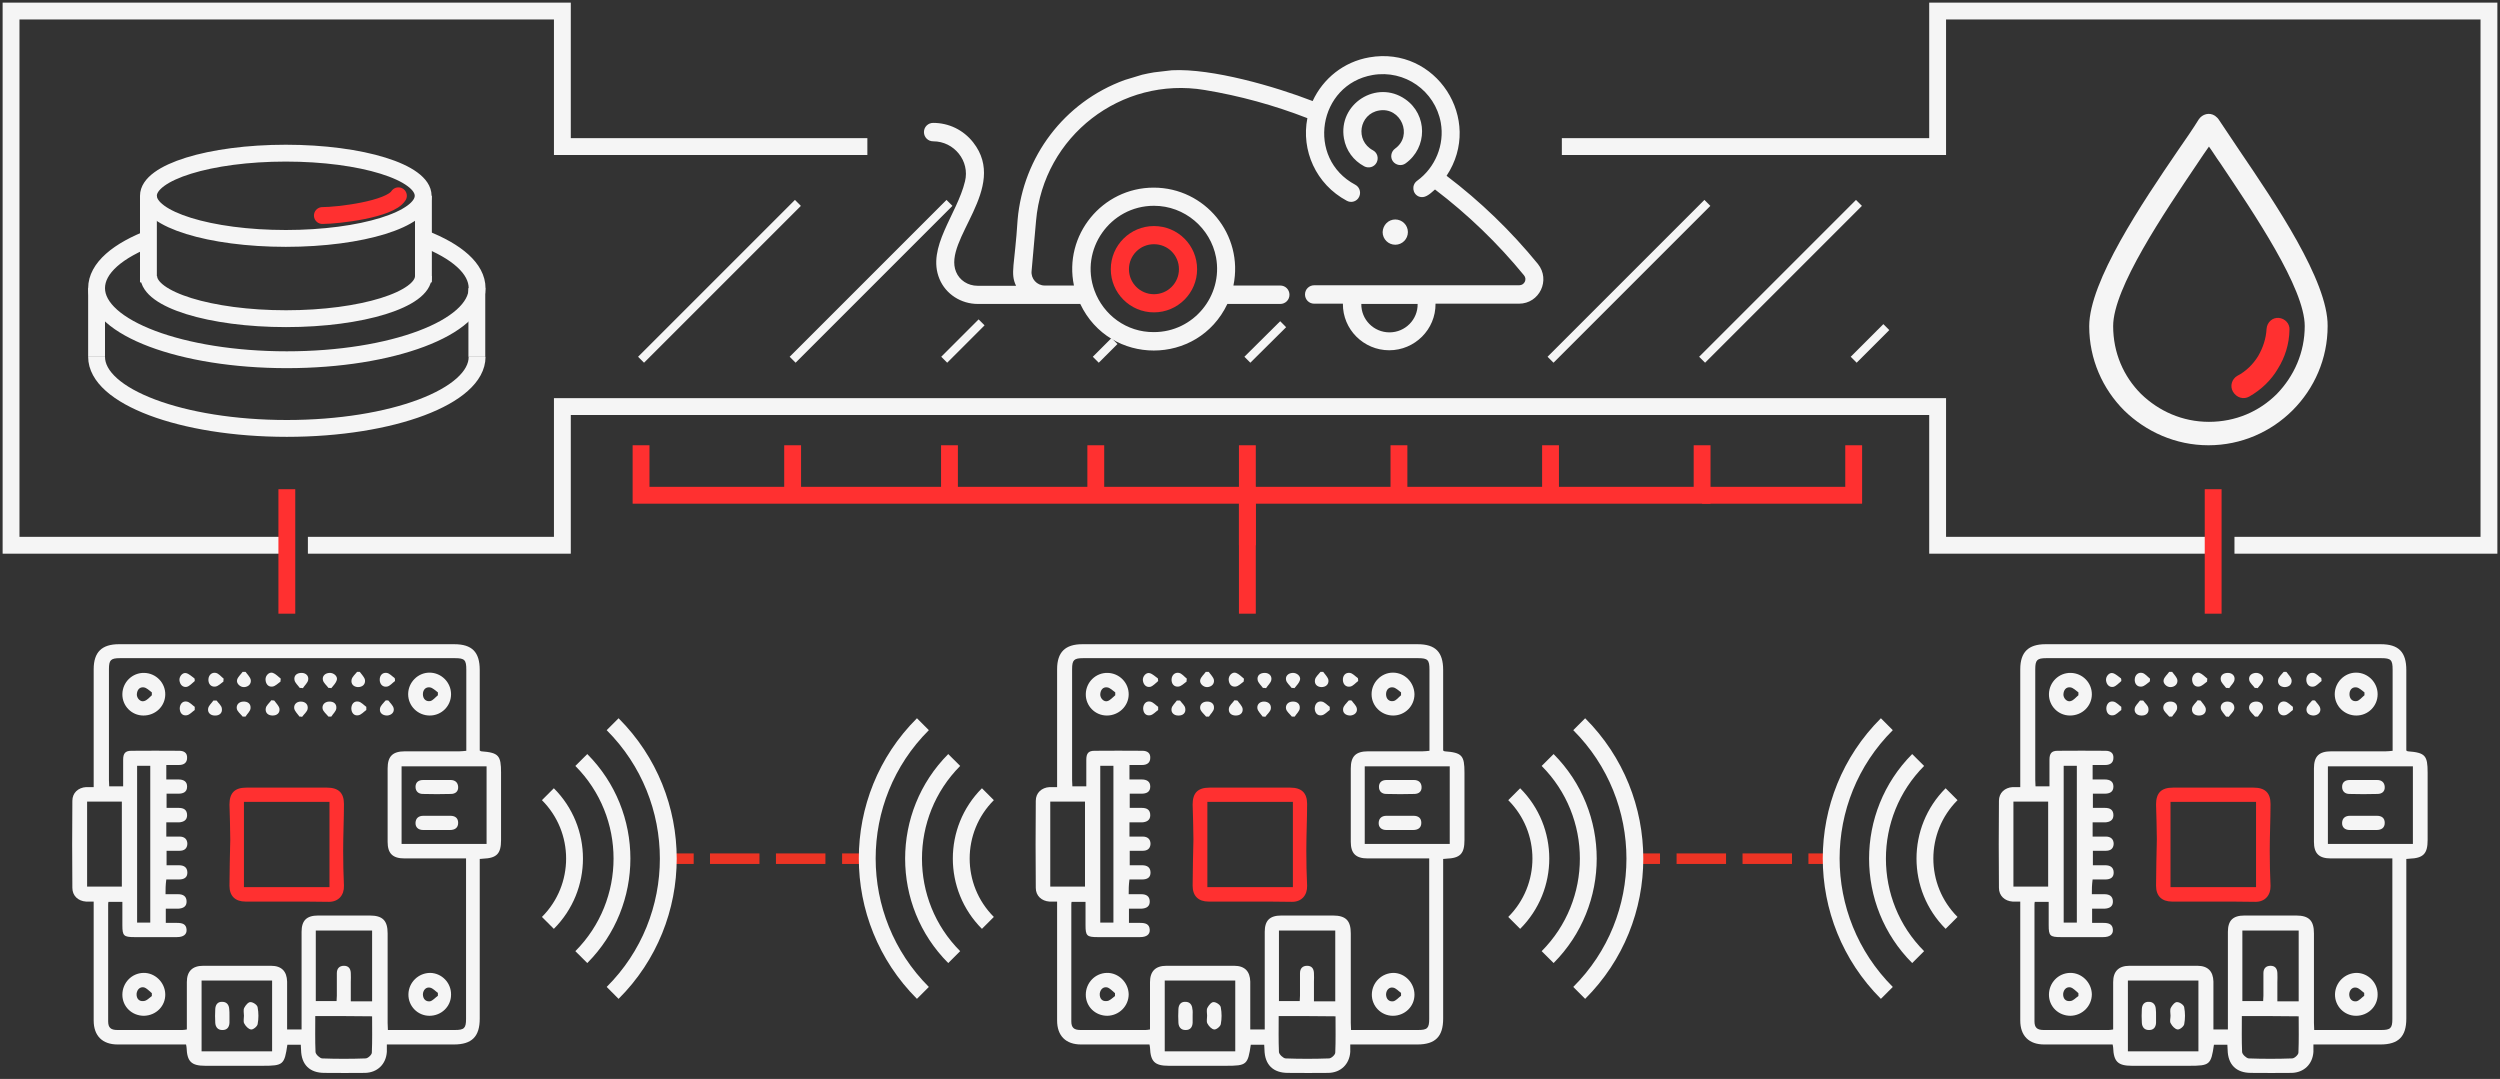 <?xml version="1.0" encoding="utf-8"?>
<!-- Generator: Adobe Illustrator 21.1.0, SVG Export Plug-In . SVG Version: 6.00 Build 0)  -->
<svg version="1.1" id="Layer_1" xmlns="http://www.w3.org/2000/svg" xmlns:xlink="http://www.w3.org/1999/xlink" x="0px" y="0px"
	 width="950px" height="410px" viewBox="0 0 950 410" style="enable-background:new 0 0 950 410;" xml:space="preserve">
<rect x="0" y="0" width="950" height="410" fill="#333333" stroke="none"/>
<style type="text/css">
	.st0{fill:#F5F5F5;}
	.st1{fill:#FF3030;}
	.st2{fill:none;stroke:#ED3424;stroke-width:4;stroke-miterlimit:10;}
	.st3{fill:none;stroke:#ED3424;stroke-width:4;stroke-miterlimit:10;stroke-dasharray:18.796,6.266;}
	.st4{fill:none;stroke:#F5F5F5;stroke-width:6.4;stroke-miterlimit:10;}
	.st5{fill:none;stroke:#FF3030;stroke-width:6.4;stroke-miterlimit:10;}
	.st6{fill:none;stroke:#FF3030;stroke-width:6.4;stroke-linecap:round;stroke-miterlimit:10;}
	.st7{fill:#FFFFFF;stroke:#F5F5F5;stroke-width:3.2;stroke-miterlimit:10;}
	.st8{fill:#FFFFFF;stroke:#231F20;stroke-width:6.4;stroke-miterlimit:10;}
</style>
<g>
	<g>
		<path class="st0" d="M767.7,299.1c0-1.1,0-2,0-2.9c0-14,0-27.9,0-41.9c0-6.5,3.1-9.5,9.6-9.5c42.5,0,84.9,0,127.4,0
			c6.8,0,9.7,3,9.7,9.8c0,9.4,0,18.8,0,28.2c0,0.8,0,1.7,0,2.4c0.3,0.2,0.5,0.3,0.6,0.3c6.6,0.5,7.5,1.6,7.5,8.1
			c0,8.5,0,17.1,0,25.6c0,5.2-1.6,6.9-6.9,7.1c-0.3,0-0.6,0.1-1.2,0.1c0,1,0,2,0,3c0,19.2,0,38.5,0,57.7c0,6.8-3,9.8-9.8,9.8
			c-8.4,0-16.7,0-25.5,0c0,1,0,1.9,0,2.8c-0.3,4.7-3.6,7.9-8.3,8c-5.1,0.1-10.2,0-15.4,0c-5.6,0-8.8-3.1-8.9-8.8
			c0-0.6-0.1-1.2-0.1-1.9c-1.8,0-3.4,0-5.1,0c-1.1,7.6-1.6,8-9.3,8c-7.3,0-14.6,0-21.9,0c-5.3,0-6.9-1.6-7.1-6.9
			c0-0.3-0.1-0.6-0.2-1.2c-0.8,0-1.7,0-2.5,0c-7.8,0-15.7,0-23.5,0c-5.8,0-9.1-3.3-9.1-9.1c0-14,0-28.1,0-42.1c0-0.9,0-1.8,0-3.1
			c-1.1,0-2,0-2.9,0c-3-0.2-5.2-2.2-5.2-5.2c-0.1-11-0.1-22,0-33.1c0-3,2.2-5,5.2-5.2C765.7,299.1,766.5,299.1,767.7,299.1z
			 M794.9,339.8c1.7,0,3.3,0,4.8,0c1.8,0,3.1,0.7,3.2,2.6c0.1,2.1-1.3,2.8-3.2,2.9c-1.6,0-3.2,0-4.7,0c0,2,0,3.6,0,5.4
			c1.5,0,2.9,0,4.3,0c1.9,0,3.5,0.4,3.6,2.6c0.1,1.8-1.2,2.8-3.7,2.8c-5.4,0-10.7,0-16.1,0c-4.1,0-4.6-0.5-4.6-4.5c0-3,0-6,0-8.9
			c-2,0-3.6,0-5.3,0c-0.1,0.5-0.1,0.8-0.1,1.2c0,14.7,0,29.5,0,44.2c0,2.4,1,3.3,3.5,3.3c8.2,0,16.5,0,24.7,0c0.5,0,1-0.1,1.7-0.2
			c0-6.1,0-12,0-18c0-4.1,2.1-6.2,6.2-6.2c8.6,0,17.2,0,25.8,0c4,0,6,2.1,6.1,6c0,5.3,0,10.6,0,15.8c0,0.8,0,1.6,0,2.4
			c2,0,3.6,0,5.5,0c0-0.9,0-1.8,0-2.6c0-11.5,0-23,0-34.5c0-4.3,1.9-6.2,6.3-6.2c6.5,0,13,0,19.6,0c4.9,0,6.8,1.9,6.8,6.8
			c0,11.3,0,22.7,0,34c0,0.8,0.1,1.7,0.1,2.7c0.9,0,1.5,0,2.2,0c7.8,0,15.5,0,23.3,0c3.5,0,4.2-0.7,4.2-4.2c0-19.6,0-39.1,0-58.7
			c0-0.7,0-1.5,0-2.3c-8.1,0-15.7,0-23.4,0c-4.5,0-6.4-1.9-6.4-6.3c0-9.3,0-18.6,0-27.9c0-4.6,1.9-6.5,6.6-6.5c6.9,0,13.8,0,20.7,0
			c0.8,0,1.6-0.1,2.6-0.2c0-1,0-1.8,0-2.6c0-9.4,0-18.8,0-28.2c0-3.7-0.6-4.4-4.3-4.4c-42.4,0-84.9,0-127.3,0
			c-3.5,0-4.2,0.7-4.2,4.2c0,14,0,28.1,0,42.1c0,0.8,0.1,1.6,0.1,2.4c1.9,0,3.5,0,5.3,0c0-3.4,0-6.8,0-10.1c0-2.4,0.8-3.4,3.1-3.4
			c6.1-0.1,12.1,0,18.2,0c1.8,0,3.1,0.8,3,2.7c0,1.9-1.3,2.7-3.1,2.7c-1.6,0-3.2,0-4.8,0c0,2,0,3.7,0,5.5c1.7,0,3.1,0,4.6,0
			c1.9,0,3.3,0.7,3.3,2.7c0,2.1-1.5,2.7-3.3,2.7c-1.5,0-3,0-4.5,0c0,2,0,3.7,0,5.4c1.7,0,3.1,0,4.6,0c1.9,0,3.2,0.7,3.2,2.8
			c0,1.9-1.4,2.6-3.1,2.7c-1.6,0-3.2,0-4.8,0c0,2,0,3.6,0,5.4c1.7,0,3.3,0,5,0c1.8,0,3,0.9,3,2.8c-0.1,1.8-1.2,2.6-3,2.6
			c-1.6,0-3.2,0-4.9,0c0,1.9,0,3.6,0,5.5c1.7,0,3.2,0,4.7,0c1.8,0,3.1,0.7,3.2,2.6c0.1,2.1-1.3,2.8-3.2,2.8c-1.6,0-3.2,0-4.8,0
			C794.9,336.4,794.9,337.9,794.9,339.8z M916.9,320.7c0-10,0-19.7,0-29.5c-10.8,0-21.6,0-32.3,0c0,9.9,0,19.7,0,29.5
			C895.4,320.7,906.1,320.7,916.9,320.7z M835.4,399.5c0-9,0-17.9,0-26.9c-9,0-17.9,0-26.8,0c0,9,0,17.9,0,26.9
			C817.6,399.5,826.4,399.5,835.4,399.5z M873.5,380.5c0-9.1,0-18,0-26.9c-7.3,0-14.3,0-21.4,0c0,9.1,0,18,0,26.8c2.7,0,5.2,0,7.9,0
			c0-0.8,0.1-1.4,0.1-2c0-2.9,0-5.7,0-8.6c0-1.8,1-2.8,2.7-2.8c1.7,0,2.5,1,2.6,2.7c0.1,1.2,0,2.3,0,3.5c0,2.4,0,4.9,0,7.3
			C868.4,380.5,870.9,380.5,873.5,380.5z M765.1,336.9c4.6,0,8.9,0,13.2,0c0-10.9,0-21.6,0-32.3c-4.5,0-8.8,0-13.2,0
			C765.1,315.5,765.1,326.1,765.1,336.9z M851.9,386.1c0,4.7-0.1,9.2,0.1,13.7c0.1,0.9,1.6,2.3,2.5,2.4c5.5,0.2,11,0.2,16.5,0
			c0.9,0,2.4-1.4,2.4-2.2c0.2-4.5,0.1-9.1,0.1-13.8C866.4,386.1,859.3,386.1,851.9,386.1z M784.2,291c0,20,0,39.8,0,59.6
			c1.8,0,3.4,0,5,0c0-19.9,0-39.7,0-59.6C787.5,291,786,291,784.2,291z"/>
		<path class="st1" d="M841,342.6c-5.2,0-10.4,0-15.6,0c-3.9,0-6.1-2.1-6.1-6c0-5.9,0.2-11.8,0.3-17.6c0-4.4-0.2-8.9-0.3-13.3
			c0-4.4,2-6.4,6.4-6.4c10.2,0,20.5,0,30.7,0c4.3,0,6.4,2,6.4,6.2c0,5.9-0.3,11.8-0.3,17.8c0,4.4,0.1,8.9,0.3,13.3
			c0.1,3.6-2.1,6.1-5.7,6.1C851.7,342.6,846.3,342.6,841,342.6z M857.3,337.1c0-10.9,0-21.7,0-32.4c-11,0-21.7,0-32.5,0
			c0,10.9,0,21.5,0,32.4C835.8,337.1,846.5,337.1,857.3,337.1z"/>
		<path class="st0" d="M786.8,386c-4.6,0-8.2-3.5-8.2-8c0-4.5,3.5-8.2,8-8.3c4.4-0.1,8.2,3.6,8.3,8.1
			C794.9,382.3,791.3,385.9,786.8,386z M789.8,378.5c0-0.4,0-0.7,0-1.1c-1-0.8-1.9-1.9-3-2.2c-1.5-0.3-2.6,0.8-2.8,2.4
			c-0.1,1.8,0.9,3,2.6,2.8C787.8,380.4,788.7,379.2,789.8,378.5z"/>
		<path class="st0" d="M786.6,271.9c-4.5,0-8.1-3.7-8-8.2c0.1-4.5,3.8-8.1,8.3-8c4.5,0.1,8.1,3.8,8,8.3
			C794.8,268.4,791.2,271.9,786.6,271.9z M789.8,264.2c0-0.4,0-0.7,0-1.1c-1-0.7-2-1.8-3.1-1.9c-1.6-0.2-2.5,1-2.6,2.6
			c-0.1,1.5,1.4,3.1,2.8,2.6C788,266.1,788.8,265,789.8,264.2z"/>
		<path class="st0" d="M903.5,378c0,4.5-3.7,8-8.2,8c-4.5,0-8.1-3.7-8-8.2c0.1-4.5,3.8-8.1,8.3-8.1C900,369.8,903.6,373.5,903.5,378
			z M898.4,378.4c0-0.4,0-0.7,0-1.1c-1-0.7-1.9-1.8-3-2c-1.5-0.3-2.6,0.9-2.7,2.5c0,1.8,1.1,2.9,2.7,2.7
			C896.5,380.3,897.4,379.1,898.4,378.4z"/>
		<path class="st0" d="M903.5,263.8c0,4.5-3.6,8.1-8.1,8.1c-4.5,0-8.2-3.6-8.2-8.1c0-4.5,3.7-8.2,8.1-8.2
			C899.8,255.6,903.5,259.3,903.5,263.8z M898.5,264.2c0-0.4,0-0.7,0-1.1c-1-0.7-2-1.8-3.1-1.9c-1.5-0.2-2.6,0.9-2.6,2.6
			c0,1.8,1.2,2.9,2.8,2.6C896.6,266.2,897.5,265,898.5,264.2z"/>
		<path class="st0" d="M825.4,255.3c0.7,1,1.8,2,2,3.1c0.2,1.5-0.9,2.6-2.5,2.7c-1.5,0.1-3.1-1.4-2.7-2.8c0.3-1.1,1.4-2,2.1-3
			C824.6,255.3,825,255.3,825.4,255.3z"/>
		<path class="st0" d="M856.8,261.4c-0.7-1-1.9-1.9-2.1-3c-0.3-1.5,0.8-2.6,2.5-2.7c1.5-0.1,3.2,1.2,2.8,2.7
			c-0.3,1.1-1.3,2.1-2.1,3.1C857.6,261.4,857.2,261.4,856.8,261.4z"/>
		<path class="st0" d="M816.9,259c-1,0.7-2,1.8-3.1,1.9c-1.7,0.2-2.7-1.1-2.6-2.8c0.1-1.6,1.3-2.7,2.8-2.4c1.1,0.2,2,1.4,3,2.2
			C817,258.3,817,258.6,816.9,259z"/>
		<path class="st0" d="M838.7,259c-1,0.7-2,1.8-3.1,1.9c-1.6,0.2-2.5-1-2.6-2.6c-0.1-1.6,1.4-3.1,2.8-2.6c1.1,0.4,2,1.4,3,2.2
			C838.7,258.3,838.7,258.7,838.7,259z"/>
		<path class="st0" d="M806.1,258.8c-1,0.8-1.9,1.9-3,2.2c-1.5,0.3-2.6-0.8-2.8-2.4c-0.2-1.5,1.2-3.2,2.6-2.8c1.1,0.3,2.1,1.3,3.1,2
			C806.1,258.1,806.1,258.4,806.1,258.8z"/>
		<path class="st0" d="M845.9,261.4c-0.7-1-1.8-1.9-2-3c-0.3-1.7,0.9-2.7,2.7-2.7c1.6,0,2.8,1.1,2.5,2.7c-0.2,1.1-1.3,2-2,3.1
			C846.7,261.4,846.3,261.4,845.9,261.4z"/>
		<path class="st0" d="M868.8,255.3c0.7,1,1.8,2,2,3.1c0.2,1.7-1,2.7-2.7,2.7c-1.7-0.1-2.7-1.2-2.4-2.8c0.2-1.1,1.3-2,2.1-3
			C868.1,255.3,868.5,255.3,868.8,255.3z"/>
		<path class="st0" d="M882.2,258.8c-1,0.7-1.9,1.9-3,2.1c-1.6,0.3-2.7-0.8-2.8-2.4c-0.1-1.8,1-3,2.6-2.8c1.1,0.1,2.1,1.3,3.1,2
			C882.1,258.1,882.2,258.4,882.2,258.8z"/>
		<path class="st0" d="M806.1,269.8c-1,0.7-1.9,1.8-3,2c-1.7,0.3-2.7-0.9-2.7-2.7c0.1-1.6,1.1-2.8,2.7-2.5c1.1,0.2,2,1.3,3,2
			C806.1,269,806.1,269.4,806.1,269.8z"/>
		<path class="st0" d="M814.4,266.2c0.7,1,1.9,1.9,2,3c0.3,1.7-0.9,2.8-2.7,2.7c-1.6,0-2.8-1.1-2.5-2.7c0.2-1.1,1.3-2,2-3
			C813.7,266.2,814,266.2,814.4,266.2z"/>
		<path class="st0" d="M836.2,266.2c0.7,1,1.8,2,2,3.1c0.2,1.6-0.9,2.6-2.6,2.6c-1.8,0-2.9-1.1-2.6-2.8c0.2-1.1,1.4-2,2.1-3
			C835.5,266.1,835.9,266.2,836.2,266.2z"/>
		<path class="st0" d="M845.9,272.3c-0.7-1-1.8-2-2-3.1c-0.2-1.5,0.9-2.6,2.5-2.6c1.7,0,2.9,1.1,2.6,2.8c-0.2,1.1-1.4,2-2.1,3
			C846.6,272.3,846.2,272.3,845.9,272.3z"/>
		<path class="st0" d="M871.3,269.8c-1,0.7-1.9,1.8-3,2c-1.6,0.3-2.6-0.8-2.7-2.5c0-1.7,1-3,2.7-2.7c1.1,0.2,2,1.3,3,2
			C871.3,269,871.3,269.4,871.3,269.8z"/>
		<path class="st0" d="M879.7,266.2c0.7,1,1.8,1.9,2,3c0.3,1.5-0.9,2.6-2.5,2.7c-1.7,0-3-1-2.7-2.7c0.2-1.1,1.3-2,2.1-3
			C878.9,266.1,879.3,266.1,879.7,266.2z"/>
		<path class="st0" d="M824.3,272.3c-0.8-1-1.9-1.8-2.2-2.9c-0.3-1.5,0.7-2.7,2.4-2.8c1.8-0.1,3,0.9,2.8,2.6
			c-0.1,1.1-1.3,2.1-1.9,3.1C825.1,272.3,824.7,272.3,824.3,272.3z"/>
		<path class="st0" d="M856.9,272.3c-0.8-1-1.9-1.8-2.2-2.9c-0.3-1.5,0.7-2.7,2.4-2.8c1.8-0.1,3,0.9,2.8,2.6
			c-0.1,1.1-1.3,2.1-1.9,3.1C857.7,272.3,857.3,272.3,856.9,272.3z"/>
		<path class="st0" d="M898.3,310c1.6,0,3.2,0,4.9,0c1.8,0,3,0.8,3,2.7c0,1.9-1.3,2.7-3.1,2.7c-3.4,0-6.8,0-10.2,0
			c-1.8,0-3-1-2.9-2.8c0.1-1.7,1.2-2.6,3-2.6C894.7,310,896.5,310,898.3,310z"/>
		<path class="st0" d="M898.2,296.4c1.7,0,3.4,0,5.1,0c1.7,0,2.8,0.9,2.9,2.6c0.1,1.8-1.1,2.7-2.8,2.7c-3.5,0.1-7.1,0.1-10.6,0
			c-1.7,0-2.8-1-2.8-2.7c0-1.7,1.1-2.6,2.9-2.6C894.7,296.4,896.4,296.4,898.2,296.4z"/>
		<path class="st0" d="M824.8,386c0-1-0.3-2.2,0.1-3c0.5-1,1.6-2.3,2.4-2.2c1,0,2.6,1.1,2.7,2c0.4,2.1,0.4,4.3,0,6.4
			c-0.2,0.9-1.7,2.1-2.5,2c-1-0.1-2.1-1.3-2.6-2.3C824.4,388.2,824.8,387,824.8,386C824.8,386,824.8,386,824.8,386z"/>
		<path class="st0" d="M819.3,385.9c0,0.9,0,1.9,0,2.8c-0.1,1.7-1,2.8-2.8,2.7c-1.6,0-2.5-1.1-2.6-2.7c-0.1-1.8-0.1-3.5,0-5.3
			c0.1-1.7,1-2.8,2.7-2.7c1.6,0,2.5,1.1,2.6,2.7C819.3,384.2,819.3,385,819.3,385.9z"/>
	</g>
	<g>
		<path class="st0" d="M35.6,299.1c0-1.1,0-2,0-2.9c0-14,0-27.9,0-41.9c0-6.5,3.1-9.5,9.6-9.5c42.5,0,84.9,0,127.4,0
			c6.8,0,9.7,3,9.7,9.8c0,9.4,0,18.8,0,28.2c0,0.8,0,1.7,0,2.4c0.3,0.2,0.5,0.3,0.6,0.3c6.6,0.5,7.5,1.6,7.5,8.1
			c0,8.5,0,17.1,0,25.6c0,5.2-1.6,6.9-6.9,7.1c-0.3,0-0.6,0.1-1.2,0.1c0,1,0,2,0,3c0,19.2,0,38.5,0,57.7c0,6.8-3,9.8-9.8,9.8
			c-8.4,0-16.7,0-25.5,0c0,1,0,1.9,0,2.8c-0.3,4.7-3.6,7.9-8.3,8c-5.1,0.1-10.2,0-15.4,0c-5.6,0-8.8-3.1-8.9-8.8
			c0-0.6-0.1-1.2-0.1-1.9c-1.8,0-3.4,0-5.1,0c-1.1,7.6-1.6,8-9.3,8c-7.3,0-14.6,0-21.9,0c-5.3,0-6.9-1.6-7.1-6.9
			c0-0.3-0.1-0.6-0.2-1.2c-0.8,0-1.7,0-2.5,0c-7.8,0-15.7,0-23.5,0c-5.8,0-9.1-3.3-9.1-9.1c0-14,0-28.1,0-42.1c0-0.9,0-1.8,0-3.1
			c-1.1,0-2,0-2.9,0c-3-0.2-5.2-2.2-5.2-5.2c-0.1-11-0.1-22,0-33.1c0-3,2.2-5,5.2-5.2C33.6,299.1,34.4,299.1,35.6,299.1z
			 M62.9,339.8c1.7,0,3.3,0,4.8,0c1.8,0,3.1,0.7,3.2,2.6c0.1,2.1-1.3,2.8-3.2,2.9c-1.6,0-3.2,0-4.7,0c0,2,0,3.6,0,5.4
			c1.5,0,2.9,0,4.3,0c1.9,0,3.5,0.4,3.6,2.6c0.1,1.8-1.2,2.8-3.7,2.8c-5.4,0-10.7,0-16.1,0c-4.1,0-4.6-0.5-4.6-4.5c0-3,0-6,0-8.9
			c-2,0-3.6,0-5.3,0c-0.1,0.5-0.1,0.8-0.1,1.2c0,14.7,0,29.5,0,44.2c0,2.4,1,3.3,3.5,3.3c8.2,0,16.5,0,24.7,0c0.5,0,1-0.1,1.7-0.2
			c0-6.1,0-12,0-18c0-4.1,2.1-6.2,6.2-6.2c8.6,0,17.2,0,25.8,0c4,0,6,2.1,6.1,6c0,5.3,0,10.6,0,15.8c0,0.8,0,1.6,0,2.4
			c2,0,3.6,0,5.5,0c0-0.9,0-1.8,0-2.6c0-11.5,0-23,0-34.5c0-4.3,1.9-6.2,6.3-6.2c6.5,0,13,0,19.6,0c4.9,0,6.8,1.9,6.8,6.8
			c0,11.3,0,22.7,0,34c0,0.8,0.1,1.7,0.1,2.7c0.9,0,1.5,0,2.2,0c7.8,0,15.5,0,23.3,0c3.5,0,4.2-0.7,4.2-4.2c0-19.6,0-39.1,0-58.7
			c0-0.7,0-1.5,0-2.3c-8.1,0-15.7,0-23.4,0c-4.5,0-6.4-1.9-6.4-6.3c0-9.3,0-18.6,0-27.9c0-4.6,1.9-6.5,6.6-6.5c6.9,0,13.8,0,20.7,0
			c0.8,0,1.6-0.1,2.6-0.2c0-1,0-1.8,0-2.6c0-9.4,0-18.8,0-28.2c0-3.7-0.6-4.4-4.3-4.4c-42.4,0-84.9,0-127.3,0
			c-3.5,0-4.2,0.7-4.2,4.2c0,14,0,28.1,0,42.1c0,0.8,0.1,1.6,0.1,2.4c1.9,0,3.5,0,5.3,0c0-3.4,0-6.8,0-10.1c0-2.4,0.8-3.4,3.1-3.4
			c6.1-0.1,12.1,0,18.2,0c1.8,0,3.1,0.8,3,2.7c0,1.9-1.3,2.7-3.1,2.7c-1.6,0-3.2,0-4.8,0c0,2,0,3.7,0,5.5c1.7,0,3.1,0,4.6,0
			c1.9,0,3.3,0.7,3.3,2.7c0,2.1-1.5,2.7-3.3,2.7c-1.5,0-3,0-4.5,0c0,2,0,3.7,0,5.4c1.7,0,3.1,0,4.6,0c1.9,0,3.2,0.7,3.2,2.8
			c0,1.9-1.4,2.6-3.1,2.7c-1.6,0-3.2,0-4.8,0c0,2,0,3.6,0,5.4c1.7,0,3.3,0,5,0c1.8,0,3,0.9,3,2.8c-0.1,1.8-1.2,2.6-3,2.6
			c-1.6,0-3.2,0-4.9,0c0,1.9,0,3.6,0,5.5c1.7,0,3.2,0,4.7,0c1.8,0,3.1,0.7,3.2,2.6c0.1,2.1-1.3,2.8-3.2,2.8c-1.6,0-3.2,0-4.8,0
			C62.9,336.4,62.9,337.9,62.9,339.8z M184.9,320.7c0-10,0-19.7,0-29.5c-10.8,0-21.6,0-32.3,0c0,9.9,0,19.7,0,29.5
			C163.4,320.7,174,320.7,184.9,320.7z M103.4,399.5c0-9,0-17.9,0-26.9c-9,0-17.9,0-26.8,0c0,9,0,17.9,0,26.9
			C85.5,399.5,94.3,399.5,103.4,399.5z M141.4,380.5c0-9.1,0-18,0-26.9c-7.3,0-14.3,0-21.4,0c0,9.1,0,18,0,26.8c2.7,0,5.2,0,7.9,0
			c0-0.8,0.1-1.4,0.1-2c0-2.9,0-5.7,0-8.6c0-1.8,1-2.8,2.7-2.8c1.7,0,2.5,1,2.6,2.7c0.1,1.2,0,2.3,0,3.5c0,2.4,0,4.9,0,7.3
			C136.3,380.5,138.8,380.5,141.4,380.5z M33.1,336.9c4.6,0,8.9,0,13.2,0c0-10.9,0-21.6,0-32.3c-4.5,0-8.8,0-13.2,0
			C33.1,315.5,33.1,326.1,33.1,336.9z M119.8,386.1c0,4.7-0.1,9.2,0.1,13.7c0.1,0.9,1.6,2.3,2.5,2.4c5.5,0.2,11,0.2,16.5,0
			c0.9,0,2.4-1.4,2.4-2.2c0.2-4.5,0.1-9.1,0.1-13.8C134.3,386.1,127.2,386.1,119.8,386.1z M52.1,291c0,20,0,39.8,0,59.6
			c1.8,0,3.4,0,5,0c0-19.9,0-39.7,0-59.6C55.4,291,53.9,291,52.1,291z"/>
		<path class="st1" d="M108.9,342.6c-5.2,0-10.4,0-15.6,0c-3.9,0-6.1-2.1-6.1-6c0-5.9,0.2-11.8,0.3-17.6c0-4.4-0.2-8.9-0.3-13.3
			c0-4.4,2-6.4,6.4-6.4c10.2,0,20.5,0,30.7,0c4.3,0,6.4,2,6.4,6.2c0,5.9-0.3,11.8-0.3,17.8c0,4.4,0.1,8.9,0.3,13.3
			c0.1,3.6-2.1,6.1-5.7,6.1C119.6,342.6,114.3,342.6,108.9,342.6z M125.2,337.1c0-10.9,0-21.7,0-32.4c-11,0-21.7,0-32.5,0
			c0,10.9,0,21.5,0,32.4C103.7,337.1,114.4,337.1,125.2,337.1z"/>
		<path class="st0" d="M54.7,386c-4.6,0-8.2-3.5-8.2-8c0-4.5,3.5-8.2,8-8.3c4.4-0.1,8.2,3.6,8.3,8.1C62.9,382.3,59.3,385.9,54.7,386
			z M57.7,378.5c0-0.4,0-0.7,0-1.1c-1-0.8-1.9-1.9-3-2.2c-1.5-0.3-2.6,0.8-2.8,2.4c-0.1,1.8,0.9,3,2.6,2.8
			C55.7,380.4,56.7,379.2,57.7,378.5z"/>
		<path class="st0" d="M54.5,271.9c-4.5,0-8.1-3.7-8-8.2c0.1-4.5,3.8-8.1,8.3-8c4.5,0.1,8.1,3.8,8,8.3
			C62.7,268.4,59.1,271.9,54.5,271.9z M57.7,264.2c0-0.4,0-0.7,0-1.1c-1-0.7-2-1.8-3.1-1.9c-1.6-0.2-2.5,1-2.6,2.6
			c-0.1,1.5,1.4,3.1,2.8,2.6C55.9,266.1,56.8,265,57.7,264.2z"/>
		<path class="st0" d="M171.4,378c0,4.5-3.7,8-8.2,8c-4.5,0-8.1-3.7-8-8.2c0.1-4.5,3.8-8.1,8.3-8.1
			C167.9,369.8,171.5,373.5,171.4,378z M166.4,378.4c0-0.4,0-0.7,0-1.1c-1-0.7-1.9-1.8-3-2c-1.5-0.3-2.6,0.9-2.7,2.5
			c0,1.8,1.1,2.9,2.7,2.7C164.4,380.3,165.4,379.1,166.4,378.4z"/>
		<path class="st0" d="M171.4,263.8c0,4.5-3.6,8.1-8.1,8.1c-4.5,0-8.2-3.6-8.2-8.1c0-4.5,3.7-8.2,8.1-8.2
			C167.7,255.6,171.4,259.3,171.4,263.8z M166.4,264.2c0-0.4,0-0.7,0-1.1c-1-0.7-2-1.8-3.1-1.9c-1.5-0.2-2.6,0.9-2.6,2.6
			c0,1.8,1.2,2.9,2.8,2.6C164.5,266.2,165.4,265,166.4,264.2z"/>
		<path class="st0" d="M93.3,255.3c0.7,1,1.8,2,2,3.1c0.2,1.5-0.9,2.6-2.5,2.7c-1.5,0.1-3.1-1.4-2.7-2.8c0.3-1.1,1.4-2,2.1-3
			C92.5,255.3,92.9,255.3,93.3,255.3z"/>
		<path class="st0" d="M124.8,261.4c-0.7-1-1.9-1.9-2.1-3c-0.3-1.5,0.8-2.6,2.5-2.7c1.5-0.1,3.2,1.2,2.8,2.7
			c-0.3,1.1-1.3,2.1-2.1,3.1C125.5,261.4,125.1,261.4,124.8,261.4z"/>
		<path class="st0" d="M84.9,259c-1,0.7-2,1.8-3.1,1.9c-1.7,0.2-2.7-1.1-2.6-2.8c0.1-1.6,1.3-2.7,2.8-2.4c1.1,0.2,2,1.4,3,2.2
			C84.9,258.3,84.9,258.6,84.9,259z"/>
		<path class="st0" d="M106.6,259c-1,0.7-2,1.8-3.1,1.9c-1.6,0.2-2.5-1-2.6-2.6c-0.1-1.6,1.4-3.1,2.8-2.6c1.1,0.4,2,1.4,3,2.2
			C106.6,258.3,106.6,258.7,106.6,259z"/>
		<path class="st0" d="M74,258.8c-1,0.8-1.9,1.9-3,2.2c-1.5,0.3-2.6-0.8-2.8-2.4c-0.2-1.5,1.2-3.2,2.6-2.8c1.1,0.3,2.1,1.3,3.1,2
			C74,258.1,74,258.4,74,258.8z"/>
		<path class="st0" d="M113.9,261.4c-0.7-1-1.8-1.9-2-3c-0.3-1.7,0.9-2.7,2.7-2.7c1.6,0,2.8,1.1,2.5,2.7c-0.2,1.1-1.3,2-2,3.1
			C114.6,261.4,114.2,261.4,113.9,261.4z"/>
		<path class="st0" d="M136.7,255.3c0.7,1,1.8,2,2,3.1c0.2,1.7-1,2.7-2.7,2.7c-1.7-0.1-2.7-1.2-2.4-2.8c0.2-1.1,1.3-2,2.1-3
			C136,255.3,136.4,255.3,136.7,255.3z"/>
		<path class="st0" d="M150.1,258.8c-1,0.7-1.9,1.9-3,2.1c-1.6,0.3-2.7-0.8-2.8-2.4c-0.1-1.8,1-3,2.6-2.8c1.1,0.1,2.1,1.3,3.1,2
			C150.1,258.1,150.1,258.4,150.1,258.8z"/>
		<path class="st0" d="M74,269.8c-1,0.7-1.9,1.8-3,2c-1.7,0.3-2.7-0.9-2.7-2.7c0.1-1.6,1.1-2.8,2.7-2.5c1.1,0.2,2,1.3,3,2
			C74,269,74,269.4,74,269.8z"/>
		<path class="st0" d="M82.3,266.2c0.7,1,1.9,1.9,2,3c0.3,1.7-0.9,2.8-2.7,2.7c-1.6,0-2.8-1.1-2.5-2.7c0.2-1.1,1.3-2,2-3
			C81.6,266.2,82,266.2,82.3,266.2z"/>
		<path class="st0" d="M104.2,266.2c0.7,1,1.8,2,2,3.1c0.2,1.6-0.9,2.6-2.6,2.6c-1.8,0-2.9-1.1-2.6-2.8c0.2-1.1,1.4-2,2.1-3
			C103.4,266.1,103.8,266.2,104.2,266.2z"/>
		<path class="st0" d="M113.8,272.3c-0.7-1-1.8-2-2-3.1c-0.2-1.5,0.9-2.6,2.5-2.6c1.7,0,2.9,1.1,2.6,2.8c-0.2,1.1-1.4,2-2.1,3
			C114.5,272.3,114.1,272.3,113.8,272.3z"/>
		<path class="st0" d="M139.2,269.8c-1,0.7-1.9,1.8-3,2c-1.6,0.3-2.6-0.8-2.7-2.5c0-1.7,1-3,2.7-2.7c1.1,0.2,2,1.3,3,2
			C139.2,269,139.2,269.4,139.2,269.8z"/>
		<path class="st0" d="M147.6,266.2c0.7,1,1.8,1.9,2,3c0.3,1.5-0.9,2.6-2.5,2.7c-1.7,0-3-1-2.7-2.7c0.2-1.1,1.3-2,2.1-3
			C146.8,266.1,147.2,266.1,147.6,266.2z"/>
		<path class="st0" d="M92.2,272.3c-0.8-1-1.9-1.8-2.2-2.9c-0.3-1.5,0.7-2.7,2.4-2.8c1.8-0.1,3,0.9,2.8,2.6
			c-0.1,1.1-1.3,2.1-1.9,3.1C93,272.3,92.6,272.3,92.2,272.3z"/>
		<path class="st0" d="M124.8,272.3c-0.8-1-1.9-1.8-2.2-2.9c-0.3-1.5,0.7-2.7,2.4-2.8c1.8-0.1,3,0.9,2.8,2.6
			c-0.1,1.1-1.3,2.1-1.9,3.1C125.6,272.3,125.2,272.3,124.8,272.3z"/>
		<path class="st0" d="M166.2,310c1.6,0,3.2,0,4.9,0c1.8,0,3,0.8,3,2.7c0,1.9-1.3,2.7-3.1,2.7c-3.4,0-6.8,0-10.2,0
			c-1.8,0-3-1-2.9-2.8c0.1-1.7,1.2-2.6,3-2.6C162.6,310,164.4,310,166.2,310z"/>
		<path class="st0" d="M166.1,296.4c1.7,0,3.4,0,5.1,0c1.7,0,2.8,0.9,2.9,2.6c0.1,1.8-1.1,2.7-2.8,2.7c-3.5,0.1-7.1,0.1-10.6,0
			c-1.7,0-2.8-1-2.8-2.7c0-1.7,1.1-2.6,2.9-2.6C162.6,296.4,164.3,296.4,166.1,296.4z"/>
		<path class="st0" d="M92.7,386c0-1-0.3-2.2,0.1-3c0.5-1,1.6-2.3,2.4-2.2c1,0,2.6,1.1,2.7,2c0.4,2.1,0.4,4.3,0,6.4
			c-0.2,0.9-1.7,2.1-2.5,2c-1-0.1-2.1-1.3-2.6-2.3C92.4,388.2,92.7,387,92.7,386L92.7,386z"/>
		<path class="st0" d="M87.2,385.9c0,0.9,0,1.9,0,2.8c-0.1,1.7-1,2.8-2.8,2.7c-1.6,0-2.5-1.1-2.6-2.7c-0.1-1.8-0.1-3.5,0-5.3
			c0.1-1.7,1-2.8,2.7-2.7c1.6,0,2.5,1.1,2.6,2.7C87.2,384.2,87.2,385,87.2,385.9z"/>
	</g>
	<g>
		<g>
			<line class="st0" x1="254" y1="326.3" x2="329.6" y2="326.3"/>
			<g>
				<line class="st2" x1="254" y1="326.3" x2="263.6" y2="326.3"/>
				<line class="st3" x1="269.8" y1="326.3" x2="316.8" y2="326.3"/>
				<line class="st2" x1="320" y1="326.3" x2="329.6" y2="326.3"/>
			</g>
		</g>
		<path class="st4" d="M232.8,275.2c28.2,28.2,28.2,74,0,102.1 M220.9,288.8c20.6,20.7,20.6,54.2,0,74.9 M208.2,301.8
			c13.5,13.5,13.5,35.4,0,48.9"/>
		<path class="st4" d="M350.7,377.3c-28.2-28.2-28.2-74,0-102.1 M362.6,363.7c-20.6-20.6-20.6-54.2,0-74.9 M375.4,350.7
			c-13.5-13.5-13.5-35.4,0-48.9"/>
	</g>
	<g>
		<g>
			<g>
				<path class="st0" d="M851,57.2c-2.9-4.3-5.5-8.2-7.9-11.8c-0.3-0.5-0.9-1-1.4-1.4c-2.1-1.4-4.8-0.7-6.2,1.4
					c-2.2,3.6-4.8,7.3-7.9,11.8c-13.5,19.8-33.7,49.7-33.7,66.8c0,12.5,5.1,23.8,13.3,32c8.2,8,19.5,13.2,32,13.2s23.8-5.1,32-13.3
					s13.3-19.5,13.3-32C884.7,106.8,864.5,77.1,851,57.2z M865.2,149.7c-6.7,6.7-15.7,10.6-25.8,10.6s-19.1-4.1-25.8-10.6
					C806.9,143,803,134,803,123.9c0-14.4,19.3-42.9,32.1-61.9c1.5-2.2,2.9-4.4,4.3-6.3c1.4,1.9,2.7,4.1,4.3,6.3
					c12.8,19.1,32.1,47.5,32.1,61.9C875.8,134,871.7,143,865.2,149.7z"/>
			</g>
		</g>
		<g>
			<g>
				<path class="st1" d="M865.9,120.8c-2.4-0.2-4.4,1.7-4.6,4.1c-0.2,3.8-1.4,7.3-3.2,10.4c-1.9,3.1-4.6,5.8-7.9,7.5
					c-2.1,1.2-2.9,3.9-1.7,6c1.4,2.4,4.1,3.1,6.2,1.9c4.6-2.6,8.4-6.3,10.9-10.6c2.7-4.3,4.3-9.4,4.4-14.7
					C870.2,123,868.3,121,865.9,120.8z"/>
			</g>
		</g>
	</g>
	<g>
		<path class="st0" d="M524,42c8.3-1.5,13.1,9.5,6.1,14.5c-1.5,1.1-1.9,3.3-0.8,4.8c1.1,1.5,3.3,1.9,4.8,0.8
			c8.4-6,8.4-18.5-0.1-24.4c-10.9-7.6-25.6,1.8-23.3,14.9c0.8,4.6,3.6,8.4,7.7,10.6c1.7,0.9,3.8,0.3,4.7-1.4
			c0.9-1.7,0.3-3.8-1.4-4.7C514.8,53.4,516.5,43.3,524,42z"/>
		<path class="st1" d="M422.1,102.3c0,9,7.3,16.4,16.4,16.4c9,0,16.4-7.3,16.4-16.4s-7.3-16.4-16.4-16.4
			C429.5,85.9,422.1,93.2,422.1,102.3z M429,102.3c0-5.2,4.2-9.5,9.5-9.5s9.5,4.2,9.5,9.5c0,5.2-4.2,9.5-9.5,9.5
			S429,107.5,429,102.3z"/>
		<path class="st0" d="M530.2,83.4c2.6,0,4.8,2.1,4.8,4.8c0,2.6-2.1,4.8-4.8,4.8c-2.6,0-4.8-2.1-4.8-4.8
			C525.5,85.5,527.6,83.4,530.2,83.4z"/>
		<path class="st0" d="M438.5,27.5c-1.5,0.2-3,0.6-4.5,0.9l-6.6,2c-23.1,8.4-38.6,29.3-40.7,53c-1.1,17.5-2.9,20.4-0.6,25.2h-14.6
			c-3.7,0-6.9-2.1-8.2-5.3c-5.1-12.2,20.2-31.8,6.5-49.2c-3.7-4.7-9.2-7.4-15.2-7.4c-1.9,0-3.5,1.5-3.5,3.5c0,1.9,1.5,3.5,3.5,3.5
			c8,0,14,7.5,12.1,15.2C363.7,81.5,352,94,357,106c2.4,5.8,8.2,9.5,14.6,9.5h38.9c11.2,23.6,44.7,23.6,55.9,0h20.1
			c1.9,0,3.5-1.5,3.5-3.5c0-1.9-1.5-3.5-3.5-3.5h-17.8c4-19.3-10.8-37.2-30.3-37.2h0c-19.6,0-34.3,18.1-30.3,37.2H397
			c-3,0-5.3-2.6-5-5.5l1.7-19.1c2.8-32.2,32.4-55,64.1-49.7c13.3,2.2,26.4,5.8,39,10.7c-2.4,12.2,3.2,25.1,15,31.4
			c1.5,0.8,3.3,0.4,4.3-0.9c1.3-1.7,0.8-4.2-1.1-5.2c-18.8-10-14.1-38.1,6.6-41.7c12.2-2.1,23.7,6,25.9,18.1
			c1.5,8.4-2.1,17.1-9,22.1c-2.2,1.6-1.8,5,0.7,6c2.1,0.8,3.9-0.7,6.1-2.7c12.5,9.5,23.9,20.5,33.8,32.6c1.3,1.5,0.2,3.8-1.8,3.8
			h-77.9c-1.9,0-3.5,1.5-3.5,3.5c0,1.9,1.5,3.5,3.5,3.5h10.9c-0.1,9.8,7.9,17.7,17.6,17.7c9.7,0,17.7-7.9,17.6-17.7h31.7
			c7.8,0,12.1-9,7.2-15.1c-10.2-12.5-21.9-23.8-34.7-33.5c14.2-21.4-4-49.5-29.4-45c-9.7,1.7-17.5,8-21.5,16.6
			c-14.2-5.5-38.2-12.5-53.5-11.7L438.5,27.5z M538.7,115.5c0.1,5.9-4.7,10.8-10.7,10.8c-6,0-10.8-4.9-10.7-10.8H538.7z
			 M415.9,110.4c-5.7-15.5,5.9-32.2,22.6-32.2c11.7,0,21.5,8.5,23.6,19.6c2.7,14.7-8.6,28.4-23.6,28.4
			C428.1,126.3,419.3,119.7,415.9,110.4z"/>
	</g>
	<polyline class="st4" points="849.1,207.2 945.8,207.2 945.8,4.2 736.3,4.2 736.3,55.7 593.5,55.7 	"/>
	<polyline class="st4" points="117,207.2 213.7,207.2 213.7,154.5 736.3,154.5 736.3,207.2 843.9,207.2 	"/>
	<polyline class="st4" points="111.8,207.2 4.2,207.2 4.2,4.2 213.7,4.2 213.7,55.7 329.6,55.7 	"/>
	<g>
		<path class="st0" d="M401.7,299.1c0-1.1,0-2,0-2.9c0-14,0-27.9,0-41.9c0-6.5,3.1-9.5,9.6-9.5c42.5,0,84.9,0,127.4,0
			c6.8,0,9.7,3,9.7,9.8c0,9.4,0,18.8,0,28.2c0,0.8,0,1.7,0,2.4c0.3,0.2,0.5,0.3,0.6,0.3c6.6,0.5,7.5,1.6,7.5,8.1
			c0,8.5,0,17.1,0,25.6c0,5.2-1.6,6.9-6.9,7.1c-0.3,0-0.6,0.1-1.2,0.1c0,1,0,2,0,3c0,19.2,0,38.5,0,57.7c0,6.8-3,9.8-9.8,9.8
			c-8.4,0-16.7,0-25.5,0c0,1,0,1.9,0,2.8c-0.3,4.7-3.6,7.9-8.3,8c-5.1,0.1-10.2,0-15.4,0c-5.6,0-8.8-3.1-8.9-8.8
			c0-0.6-0.1-1.2-0.1-1.9c-1.8,0-3.4,0-5.1,0c-1.1,7.6-1.6,8-9.3,8c-7.3,0-14.6,0-21.9,0c-5.3,0-6.9-1.6-7.1-6.9
			c0-0.3-0.1-0.6-0.2-1.2c-0.8,0-1.7,0-2.5,0c-7.8,0-15.7,0-23.5,0c-5.8,0-9.1-3.3-9.1-9.1c0-14,0-28.1,0-42.1c0-0.9,0-1.8,0-3.1
			c-1.1,0-2,0-2.9,0c-3-0.2-5.2-2.2-5.2-5.2c-0.1-11-0.1-22,0-33.1c0-3,2.2-5,5.2-5.2C399.6,299.1,400.5,299.1,401.7,299.1z
			 M428.9,339.8c1.7,0,3.3,0,4.8,0c1.8,0,3.1,0.7,3.2,2.6c0.1,2.1-1.3,2.8-3.2,2.9c-1.6,0-3.2,0-4.7,0c0,2,0,3.6,0,5.4
			c1.5,0,2.9,0,4.3,0c1.9,0,3.5,0.4,3.6,2.6c0.1,1.8-1.2,2.8-3.7,2.8c-5.4,0-10.7,0-16.1,0c-4.1,0-4.6-0.5-4.6-4.5c0-3,0-6,0-8.9
			c-2,0-3.6,0-5.3,0c-0.1,0.5-0.1,0.8-0.1,1.2c0,14.7,0,29.5,0,44.2c0,2.4,1,3.3,3.5,3.3c8.2,0,16.5,0,24.7,0c0.5,0,1-0.1,1.7-0.2
			c0-6.1,0-12,0-18c0-4.1,2.1-6.2,6.2-6.2c8.6,0,17.2,0,25.8,0c4,0,6,2.1,6.1,6c0,5.3,0,10.6,0,15.8c0,0.8,0,1.6,0,2.4
			c2,0,3.6,0,5.5,0c0-0.9,0-1.8,0-2.6c0-11.5,0-23,0-34.5c0-4.3,1.9-6.2,6.3-6.2c6.5,0,13,0,19.6,0c4.9,0,6.8,1.9,6.8,6.8
			c0,11.3,0,22.7,0,34c0,0.8,0.1,1.7,0.1,2.7c0.9,0,1.5,0,2.2,0c7.8,0,15.5,0,23.3,0c3.5,0,4.2-0.7,4.2-4.2c0-19.6,0-39.1,0-58.7
			c0-0.7,0-1.5,0-2.3c-8.1,0-15.7,0-23.4,0c-4.5,0-6.4-1.9-6.4-6.3c0-9.3,0-18.6,0-27.9c0-4.6,1.9-6.5,6.6-6.5c6.9,0,13.8,0,20.7,0
			c0.8,0,1.6-0.1,2.6-0.2c0-1,0-1.8,0-2.6c0-9.4,0-18.8,0-28.2c0-3.7-0.6-4.4-4.3-4.4c-42.4,0-84.9,0-127.3,0
			c-3.5,0-4.2,0.7-4.2,4.2c0,14,0,28.1,0,42.1c0,0.8,0.1,1.6,0.1,2.4c1.9,0,3.5,0,5.3,0c0-3.4,0-6.8,0-10.1c0-2.4,0.8-3.4,3.1-3.4
			c6.1-0.1,12.1,0,18.2,0c1.8,0,3.1,0.8,3,2.7c0,1.9-1.3,2.7-3.1,2.7c-1.6,0-3.2,0-4.8,0c0,2,0,3.7,0,5.5c1.7,0,3.1,0,4.6,0
			c1.9,0,3.3,0.7,3.3,2.7c0,2.1-1.5,2.7-3.3,2.7c-1.5,0-3,0-4.5,0c0,2,0,3.7,0,5.4c1.7,0,3.1,0,4.6,0c1.9,0,3.2,0.7,3.2,2.8
			c0,1.9-1.4,2.6-3.1,2.7c-1.6,0-3.2,0-4.8,0c0,2,0,3.6,0,5.4c1.7,0,3.3,0,5,0c1.8,0,3,0.9,3,2.8c-0.1,1.8-1.2,2.6-3,2.6
			c-1.6,0-3.2,0-4.9,0c0,1.9,0,3.6,0,5.5c1.7,0,3.2,0,4.7,0c1.8,0,3.1,0.7,3.2,2.6c0.1,2.1-1.3,2.8-3.2,2.8c-1.6,0-3.2,0-4.8,0
			C428.9,336.4,428.9,337.9,428.9,339.8z M550.9,320.7c0-10,0-19.7,0-29.5c-10.8,0-21.6,0-32.3,0c0,9.9,0,19.7,0,29.5
			C529.4,320.7,540.1,320.7,550.9,320.7z M469.4,399.5c0-9,0-17.9,0-26.9c-9,0-17.9,0-26.8,0c0,9,0,17.9,0,26.9
			C451.5,399.5,460.3,399.5,469.4,399.5z M507.4,380.5c0-9.1,0-18,0-26.9c-7.3,0-14.3,0-21.4,0c0,9.1,0,18,0,26.8c2.7,0,5.2,0,7.9,0
			c0-0.8,0.1-1.4,0.1-2c0-2.9,0-5.7,0-8.6c0-1.8,1-2.8,2.7-2.8c1.7,0,2.5,1,2.6,2.7c0.1,1.2,0,2.3,0,3.5c0,2.4,0,4.9,0,7.3
			C502.4,380.5,504.8,380.5,507.4,380.5z M399.1,336.9c4.6,0,8.9,0,13.2,0c0-10.9,0-21.6,0-32.3c-4.5,0-8.8,0-13.2,0
			C399.1,315.5,399.1,326.1,399.1,336.9z M485.9,386.1c0,4.7-0.1,9.2,0.1,13.7c0.1,0.9,1.6,2.3,2.5,2.4c5.5,0.2,11,0.2,16.5,0
			c0.9,0,2.4-1.4,2.4-2.2c0.2-4.5,0.1-9.1,0.1-13.8C500.3,386.1,493.3,386.1,485.9,386.1z M418.1,291c0,20,0,39.8,0,59.6
			c1.8,0,3.4,0,5,0c0-19.9,0-39.7,0-59.6C421.4,291,419.9,291,418.1,291z"/>
		<path class="st1" d="M474.9,342.6c-5.2,0-10.4,0-15.6,0c-3.9,0-6.1-2.1-6.1-6c0-5.9,0.2-11.8,0.3-17.6c0-4.4-0.2-8.9-0.3-13.3
			c0-4.4,2-6.4,6.4-6.4c10.2,0,20.5,0,30.7,0c4.3,0,6.4,2,6.4,6.2c0,5.9-0.3,11.8-0.3,17.8c0,4.4,0.1,8.9,0.3,13.3
			c0.1,3.6-2.1,6.1-5.7,6.1C485.6,342.6,480.3,342.6,474.9,342.6z M491.3,337.1c0-10.9,0-21.7,0-32.4c-11,0-21.7,0-32.5,0
			c0,10.9,0,21.5,0,32.4C469.7,337.1,480.5,337.1,491.3,337.1z"/>
		<path class="st0" d="M420.8,386c-4.6,0-8.2-3.5-8.2-8c0-4.5,3.5-8.2,8-8.3c4.4-0.1,8.2,3.6,8.3,8.1
			C428.9,382.3,425.3,385.9,420.8,386z M423.7,378.5c0-0.4,0-0.7,0-1.1c-1-0.8-1.9-1.9-3-2.2c-1.5-0.3-2.6,0.8-2.8,2.4
			c-0.1,1.8,0.9,3,2.6,2.8C421.7,380.4,422.7,379.2,423.7,378.5z"/>
		<path class="st0" d="M420.6,271.9c-4.5,0-8.1-3.7-8-8.2c0.1-4.5,3.8-8.1,8.3-8c4.5,0.1,8.1,3.8,8,8.3
			C428.8,268.4,425.1,271.9,420.6,271.9z M423.8,264.2c0-0.4,0-0.7,0-1.1c-1-0.7-2-1.8-3.1-1.9c-1.6-0.2-2.5,1-2.6,2.6
			c-0.1,1.5,1.4,3.1,2.8,2.6C421.9,266.1,422.8,265,423.8,264.2z"/>
		<path class="st0" d="M537.5,378c0,4.5-3.7,8-8.2,8c-4.5,0-8.1-3.7-8-8.2c0.1-4.5,3.8-8.1,8.3-8.1
			C533.9,369.8,537.5,373.5,537.5,378z M532.4,378.4c0-0.4,0-0.7,0-1.1c-1-0.7-1.9-1.8-3-2c-1.5-0.3-2.6,0.9-2.7,2.5
			c0,1.8,1.1,2.9,2.7,2.7C530.5,380.3,531.4,379.1,532.4,378.4z"/>
		<path class="st0" d="M537.5,263.8c0,4.5-3.6,8.1-8.1,8.1c-4.5,0-8.2-3.6-8.2-8.1c0-4.5,3.7-8.2,8.1-8.2
			C533.8,255.6,537.4,259.3,537.5,263.8z M532.4,264.2c0-0.4,0-0.7,0-1.1c-1-0.7-2-1.8-3.1-1.9c-1.5-0.2-2.6,0.9-2.6,2.6
			c0,1.8,1.2,2.9,2.8,2.6C530.6,266.2,531.4,265,532.4,264.2z"/>
		<path class="st0" d="M459.3,255.3c0.7,1,1.8,2,2,3.1c0.2,1.5-0.9,2.6-2.5,2.7c-1.5,0.1-3.1-1.4-2.7-2.8c0.3-1.1,1.4-2,2.1-3
			C458.6,255.3,458.9,255.3,459.3,255.3z"/>
		<path class="st0" d="M490.8,261.4c-0.7-1-1.9-1.9-2.1-3c-0.3-1.5,0.8-2.6,2.5-2.7c1.5-0.1,3.2,1.2,2.8,2.7
			c-0.3,1.1-1.3,2.1-2.1,3.1C491.5,261.4,491.2,261.4,490.8,261.4z"/>
		<path class="st0" d="M450.9,259c-1,0.7-2,1.8-3.1,1.9c-1.7,0.2-2.7-1.1-2.6-2.8c0.1-1.6,1.3-2.7,2.8-2.4c1.1,0.2,2,1.4,3,2.2
			C450.9,258.3,450.9,258.6,450.9,259z"/>
		<path class="st0" d="M472.6,259c-1,0.7-2,1.8-3.1,1.9c-1.6,0.2-2.5-1-2.6-2.6c-0.1-1.6,1.4-3.1,2.8-2.6c1.1,0.4,2,1.4,3,2.2
			C472.7,258.3,472.6,258.7,472.6,259z"/>
		<path class="st0" d="M440.1,258.8c-1,0.8-1.9,1.9-3,2.2c-1.5,0.3-2.6-0.8-2.8-2.4c-0.2-1.5,1.2-3.2,2.6-2.8c1.1,0.3,2.1,1.3,3.1,2
			C440,258.1,440.1,258.4,440.1,258.8z"/>
		<path class="st0" d="M479.9,261.4c-0.7-1-1.8-1.9-2-3c-0.3-1.7,0.9-2.7,2.7-2.7c1.6,0,2.8,1.1,2.5,2.7c-0.2,1.1-1.3,2-2,3.1
			C480.6,261.4,480.3,261.4,479.9,261.4z"/>
		<path class="st0" d="M502.8,255.3c0.7,1,1.8,2,2,3.1c0.2,1.7-1,2.7-2.7,2.7c-1.7-0.1-2.7-1.2-2.4-2.8c0.2-1.1,1.3-2,2.1-3
			C502,255.3,502.4,255.3,502.8,255.3z"/>
		<path class="st0" d="M516.1,258.8c-1,0.7-1.9,1.9-3,2.1c-1.6,0.3-2.7-0.8-2.8-2.4c-0.1-1.8,1-3,2.6-2.8c1.1,0.1,2.1,1.3,3.1,2
			C516.1,258.1,516.1,258.4,516.1,258.8z"/>
		<path class="st0" d="M440.1,269.8c-1,0.7-1.9,1.8-3,2c-1.7,0.3-2.7-0.9-2.7-2.7c0.1-1.6,1.1-2.8,2.7-2.5c1.1,0.2,2,1.3,3,2
			C440.1,269,440.1,269.4,440.1,269.8z"/>
		<path class="st0" d="M448.4,266.2c0.7,1,1.9,1.9,2,3c0.3,1.7-0.9,2.8-2.7,2.7c-1.6,0-2.8-1.1-2.5-2.7c0.2-1.1,1.3-2,2-3
			C447.6,266.2,448,266.2,448.4,266.2z"/>
		<path class="st0" d="M470.2,266.2c0.7,1,1.8,2,2,3.1c0.2,1.6-0.9,2.6-2.6,2.6c-1.8,0-2.9-1.1-2.6-2.8c0.2-1.1,1.4-2,2.1-3
			C469.5,266.1,469.8,266.2,470.2,266.2z"/>
		<path class="st0" d="M479.8,272.3c-0.7-1-1.8-2-2-3.1c-0.2-1.5,0.9-2.6,2.5-2.6c1.7,0,2.9,1.1,2.6,2.8c-0.2,1.1-1.4,2-2.1,3
			C480.6,272.3,480.2,272.3,479.8,272.3z"/>
		<path class="st0" d="M505.3,269.8c-1,0.7-1.9,1.8-3,2c-1.6,0.3-2.6-0.8-2.7-2.5c0-1.7,1-3,2.7-2.7c1.1,0.2,2,1.3,3,2
			C505.3,269,505.3,269.4,505.3,269.8z"/>
		<path class="st0" d="M513.6,266.2c0.7,1,1.8,1.9,2,3c0.3,1.5-0.9,2.6-2.5,2.7c-1.7,0-3-1-2.7-2.7c0.2-1.1,1.3-2,2.1-3
			C512.9,266.1,513.3,266.1,513.6,266.2z"/>
		<path class="st0" d="M458.3,272.3c-0.8-1-1.9-1.8-2.2-2.9c-0.3-1.5,0.7-2.7,2.4-2.8c1.8-0.1,3,0.9,2.8,2.6
			c-0.1,1.1-1.3,2.1-1.9,3.1C459,272.3,458.7,272.3,458.3,272.3z"/>
		<path class="st0" d="M490.9,272.3c-0.8-1-1.9-1.8-2.2-2.9c-0.3-1.5,0.7-2.7,2.4-2.8c1.8-0.1,3,0.9,2.8,2.6
			c-0.1,1.1-1.3,2.1-1.9,3.1C491.6,272.3,491.3,272.3,490.9,272.3z"/>
		<path class="st0" d="M532.2,310c1.6,0,3.2,0,4.9,0c1.8,0,3,0.8,3,2.7c0,1.9-1.3,2.7-3.1,2.7c-3.4,0-6.8,0-10.2,0
			c-1.8,0-3-1-2.9-2.8c0.1-1.7,1.2-2.6,3-2.6C528.7,310,530.5,310,532.2,310z"/>
		<path class="st0" d="M532.2,296.4c1.7,0,3.4,0,5.1,0c1.7,0,2.8,0.9,2.9,2.6c0.1,1.8-1.1,2.7-2.8,2.7c-3.5,0.1-7.1,0.1-10.6,0
			c-1.7,0-2.8-1-2.8-2.7c0-1.7,1.1-2.6,2.9-2.6C528.6,296.4,530.4,296.4,532.2,296.4z"/>
		<path class="st0" d="M458.7,386c0-1-0.3-2.2,0.1-3c0.5-1,1.6-2.3,2.4-2.2c1,0,2.6,1.1,2.7,2c0.4,2.1,0.4,4.3,0,6.4
			c-0.2,0.9-1.7,2.1-2.5,2c-1-0.1-2.1-1.3-2.6-2.3C458.4,388.2,458.7,387,458.7,386L458.7,386z"/>
		<path class="st0" d="M453.2,385.9c0,0.9,0,1.9,0,2.8c-0.1,1.7-1,2.8-2.8,2.7c-1.6,0-2.5-1.1-2.6-2.7c-0.1-1.8-0.1-3.5,0-5.3
			c0.1-1.7,1-2.8,2.7-2.7c1.6,0,2.5,1.1,2.6,2.7C453.3,384.2,453.2,385,453.2,385.9z"/>
	</g>
	<g>
		<g>
			<line class="st0" x1="621.2" y1="326.3" x2="696.8" y2="326.3"/>
			<g>
				<line class="st2" x1="621.2" y1="326.3" x2="630.8" y2="326.3"/>
				<line class="st3" x1="637.1" y1="326.3" x2="684.1" y2="326.3"/>
				<line class="st2" x1="687.2" y1="326.3" x2="696.8" y2="326.3"/>
			</g>
		</g>
		<path class="st4" d="M717,377.3c-28.2-28.2-28.2-74,0-102.1 M728.9,363.7c-20.6-20.6-20.6-54.2,0-74.9 M741.6,350.7
			c-13.5-13.5-13.5-35.4,0-48.9"/>
		<path class="st4" d="M600.1,275.2c28.2,28.2,28.2,74,0,102.1 M588.1,288.8c20.6,20.7,20.6,54.2,0,74.9 M575.4,301.8
			c13.5,13.5,13.5,35.4,0,48.9"/>
	</g>
	<line class="st5" x1="841" y1="233.2" x2="841" y2="185.9"/>
	<g>
		<ellipse class="st4" cx="108.6" cy="74.4" rx="52.2" ry="16.2"/>
		<line class="st4" x1="160.9" y1="74.4" x2="160.9" y2="107.3"/>
		<line class="st4" x1="56.4" y1="74.4" x2="56.4" y2="107.3"/>
		<path class="st4" d="M57.9,90.2"/>
		<path class="st4" d="M160.9,90.5"/>
		<path class="st4" d="M57.9,90.2c-13.1,4.9-21.2,11.7-21.2,19.3c0,15,32.3,27.2,72.3,27.2s72.3-12.2,72.3-27.2
			c0-7.4-7.7-14-20.3-18.9"/>
		<path class="st4" d="M160.9,104.9c0,8.9-23.4,16.2-52.2,16.2s-52.2-7.3-52.2-16.2"/>
		<path class="st4" d="M160.9,116.6"/>
		<path class="st4" d="M181.2,135.6"/>
		<path class="st4" d="M36.7,135.6c0,15,32.3,27.2,72.3,27.2s72.3-12.2,72.3-27.2"/>
		<path class="st4" d="M36.7,135.6"/>
		<path class="st4" d="M57.9,116.3"/>
		<line class="st4" x1="36.7" y1="109.5" x2="36.7" y2="135.6"/>
		<line class="st4" x1="181.2" y1="109.5" x2="181.2" y2="135.6"/>
		<path class="st6" d="M151.4,74.4c-3.3,5.2-23,7.5-28.9,7.5"/>
	</g>
	<line class="st5" x1="109" y1="233.2" x2="109" y2="185.9"/>
	<line class="st7" x1="243.6" y1="136.7" x2="303.2" y2="77.1"/>
	<line class="st7" x1="301.2" y1="136.7" x2="360.8" y2="77.1"/>
	<line class="st7" x1="358.8" y1="136.7" x2="373" y2="122.5"/>
	<line class="st7" x1="416.4" y1="136.7" x2="423.5" y2="129.6"/>
	<line class="st7" x1="474" y1="136.7" x2="487.6" y2="123.2"/>
	<path class="st8" d="M519.1,136.7"/>
	<line class="st7" x1="589.2" y1="136.7" x2="648.8" y2="77.1"/>
	<line class="st7" x1="646.8" y1="136.7" x2="706.4" y2="77.1"/>
	<line class="st7" x1="704.4" y1="136.7" x2="716.8" y2="124.3"/>
	<line class="st5" x1="301.2" y1="169.2" x2="301.2" y2="188.2"/>
	<polyline class="st5" points="243.6,169.2 243.6,188.2 301,188.2 474,188.2 474,233.2 	"/>
	<line class="st5" x1="360.8" y1="169.2" x2="360.8" y2="188.2"/>
	<line class="st5" x1="416.4" y1="169.2" x2="416.4" y2="188.2"/>
	<line class="st5" x1="474" y1="169.2" x2="474" y2="207.2"/>
	<line class="st5" x1="531.6" y1="169.2" x2="531.6" y2="188.2"/>
	<line class="st5" x1="589.2" y1="169.2" x2="589.2" y2="188.2"/>
	<polyline class="st5" points="474,188.2 646.8,188.2 646.8,169.2 	"/>
	<polyline class="st5" points="646.8,188.2 704.4,188.2 704.4,169.2 	"/>
</g>
</svg>
